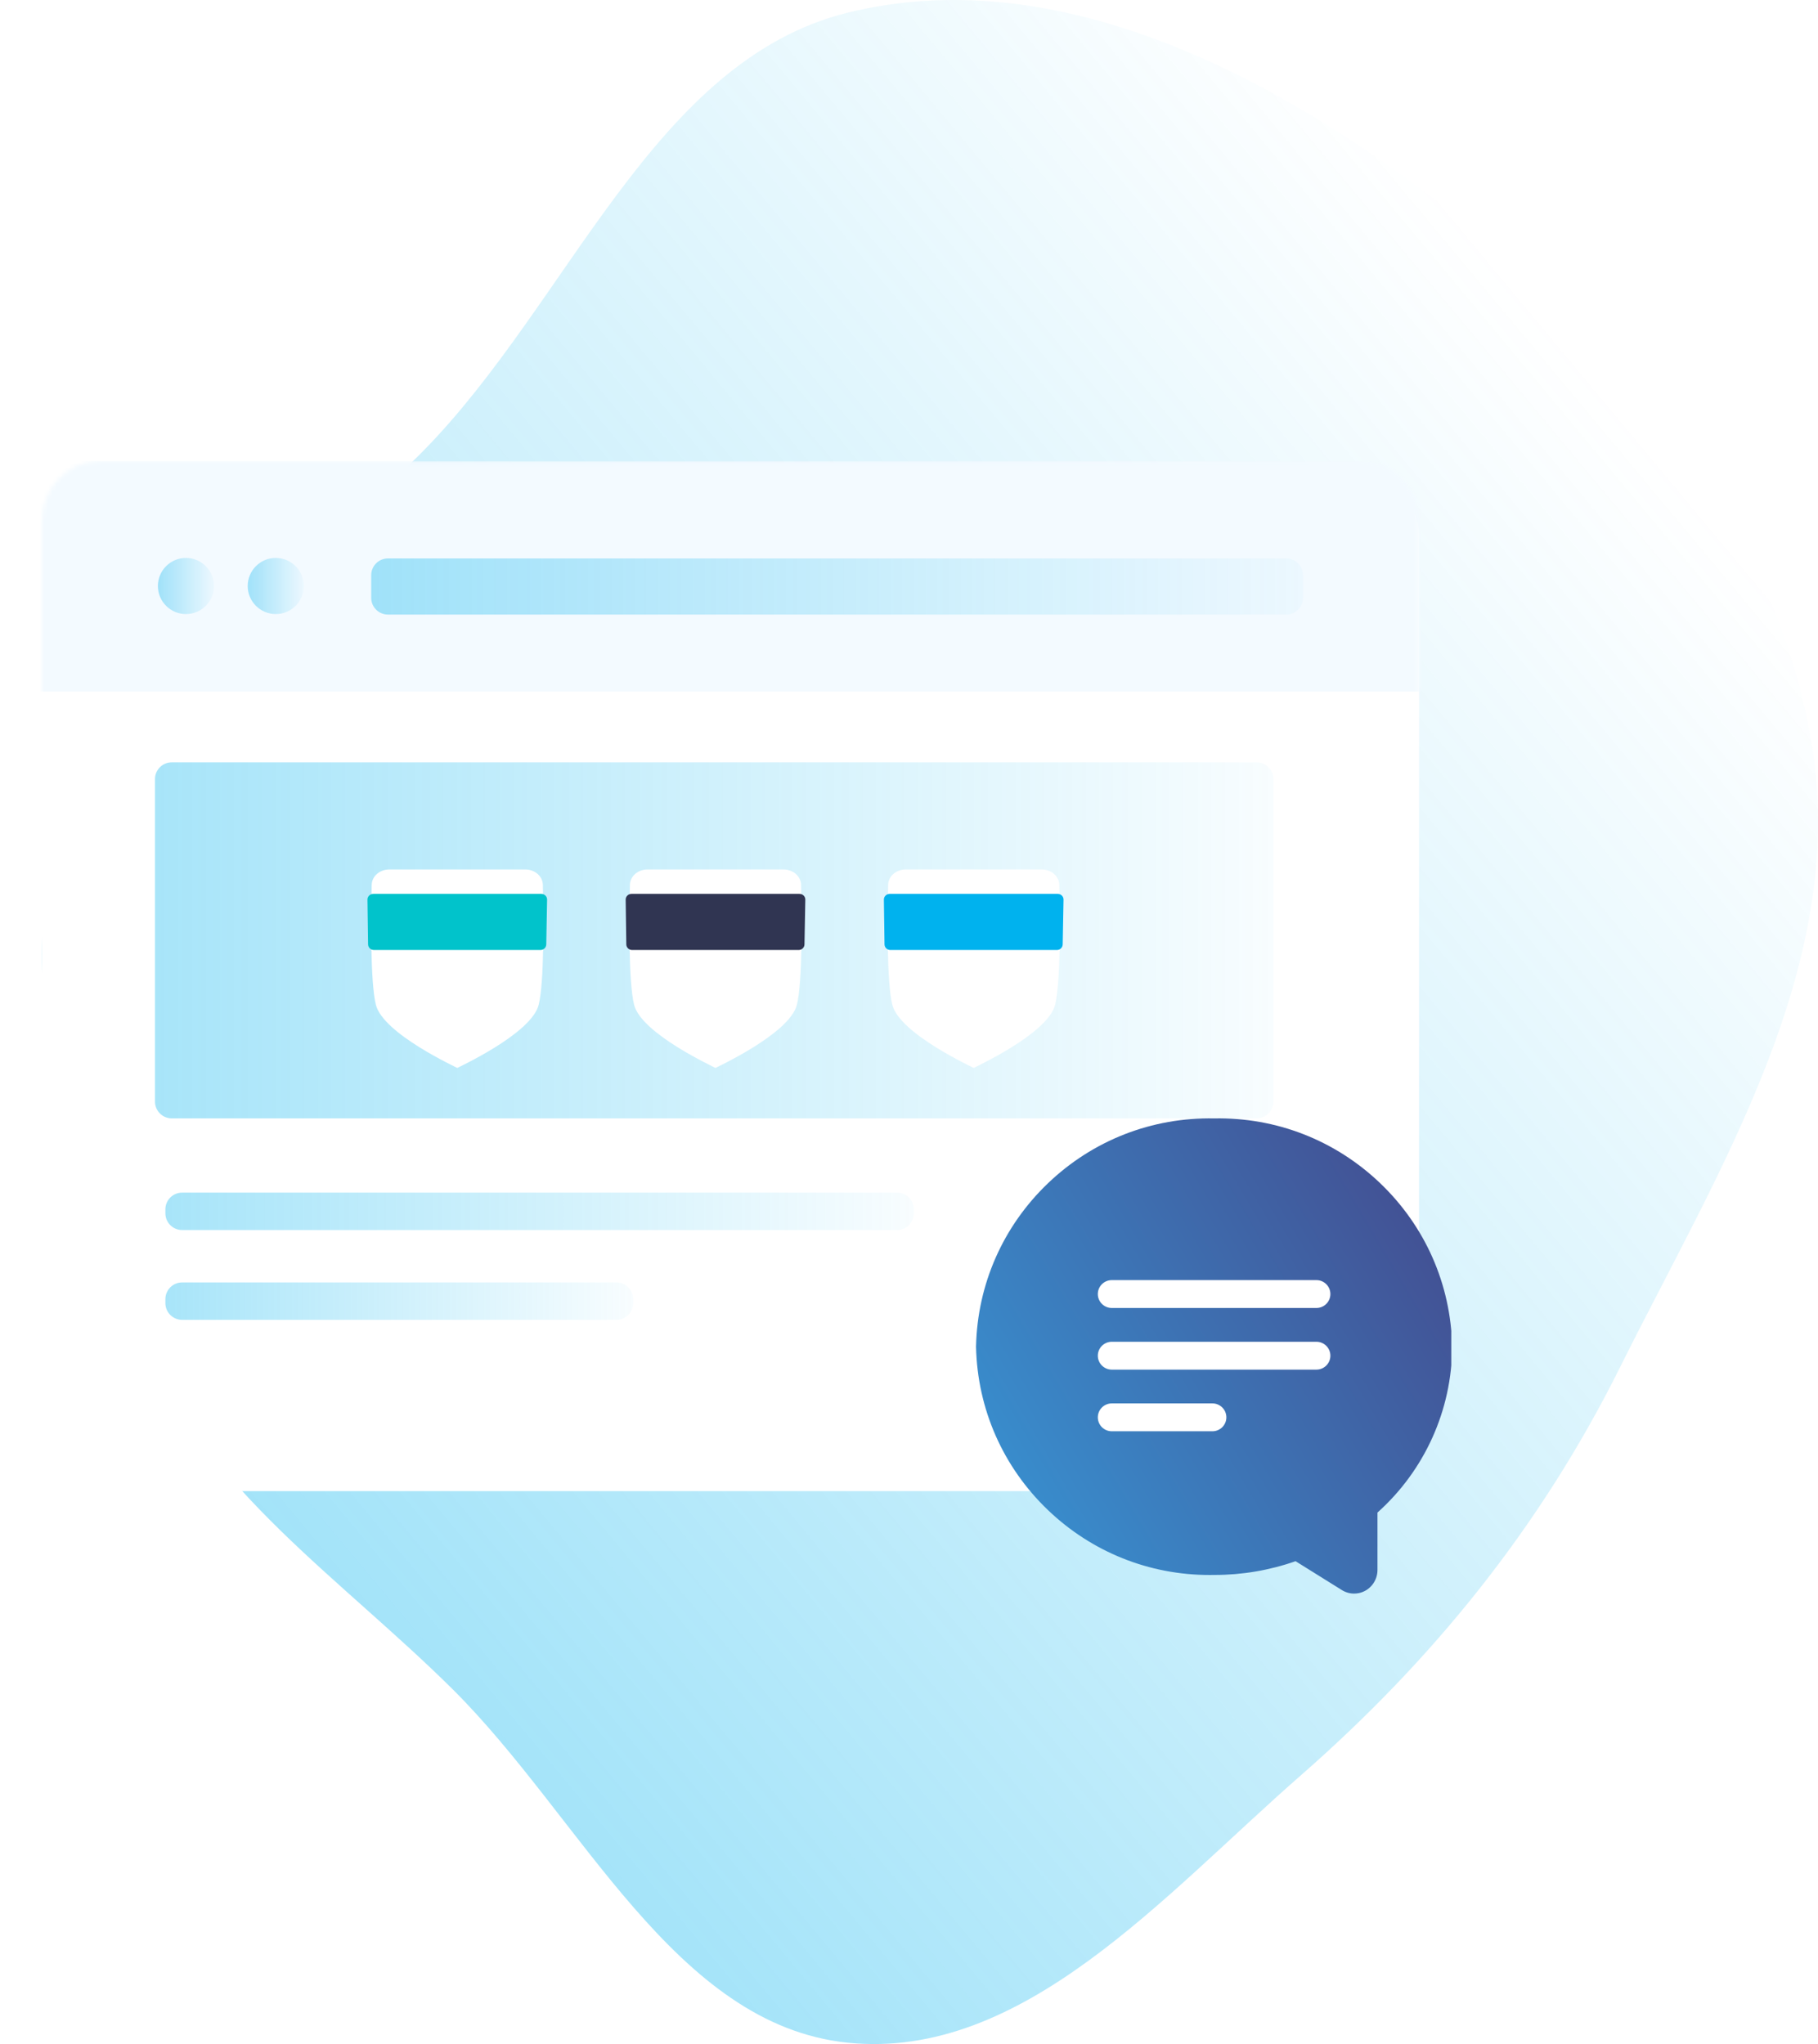 <svg width="434" height="488" viewBox="0 0 434 488" fill="none" xmlns="http://www.w3.org/2000/svg">
<path fill-rule="evenodd" clip-rule="evenodd" d="M202.395 3.016C251.257 -9.003 301.945 16.712 343.076 48.062C384.838 79.892 423.996 123.499 432.63 178.498C440.888 231.101 410.084 279.538 386.768 326.379C367.58 364.928 341.766 396.534 310.472 423.912C277.685 452.596 244.141 491.943 202.395 487.681C160.966 483.452 138.87 433.864 107.999 403.241C81.254 376.711 49.82 356.242 34.031 320.669C16.501 281.172 1.962 235.317 15.035 193.791C28.038 152.483 71.92 137.306 101.11 107.585C135.942 72.118 156.035 14.421 202.395 3.016Z" fill="url(#paint0_linear)"/>
<g filter="url(#filter0_d)">
<path d="M338.757 337.685C338.757 345.544 332.633 351.994 325.17 351.994H23.587C16.124 351.994 10 345.544 10 337.685V124.048C10 116.189 16.124 109.739 23.587 109.739H325.17C332.633 109.739 338.757 116.189 338.757 124.048V337.685Z" fill="white"/>
</g>
<mask id="mask0" mask-type="alpha" maskUnits="userSpaceOnUse" x="10" y="110" width="329" height="243">
<path d="M338.757 338.042C338.757 345.902 332.633 352.351 325.17 352.351H23.587C16.124 352.351 10 345.902 10 338.042V124.405C10 116.546 16.124 110.097 23.587 110.097H325.17C332.633 110.097 338.757 116.546 338.757 124.405V338.042Z" fill="white"/>
</mask>
<g mask="url(#mask0)">
<path d="M300 182H41C38.791 182 37 183.791 37 186V263C37 265.209 38.791 267 41 267H300C302.209 267 304 265.209 304 263V186C304 183.791 302.209 182 300 182Z" fill="url(#paint1_linear)"/>
<g filter="url(#filter1_d)">
<path d="M109.06 250.928C109.28 250.928 91.475 242.875 89.727 235.873C88.371 230.429 88.566 214.469 88.737 207.225C88.786 205.197 90.644 203.579 92.917 203.579H125.41C127.683 203.579 129.541 205.197 129.59 207.225C129.761 214.469 129.956 230.429 128.6 235.873C126.852 242.887 109.047 250.928 109.267 250.928" fill="white"/>
</g>
<path d="M129.018 226.807H89.259C88.503 226.807 87.884 226.216 87.871 225.469L87.723 214.78C87.71 214.021 88.342 213.406 89.11 213.406H129.217C129.997 213.406 130.616 214.021 130.604 214.78L130.406 225.469C130.393 226.216 129.774 226.807 129.018 226.807Z" fill="#01C3CB"/>
<g filter="url(#filter2_d)">
<path d="M170.701 250.928C170.921 250.928 153.116 242.875 151.369 235.873C150.012 230.429 150.208 214.469 150.379 207.225C150.428 205.197 152.285 203.579 154.558 203.579H187.052C189.325 203.579 191.182 205.197 191.231 207.225C191.402 214.469 191.598 230.429 190.241 235.873C188.494 242.887 170.689 250.928 170.909 250.928" fill="white"/>
</g>
<path d="M190.66 226.807H150.9C150.145 226.807 149.525 226.216 149.513 225.469L149.364 214.78C149.352 214.021 149.984 213.406 150.752 213.406H190.858C191.638 213.406 192.258 214.021 192.245 214.78L192.047 225.469C192.035 226.216 191.415 226.807 190.66 226.807Z" fill="#303552"/>
<g filter="url(#filter3_d)">
<path d="M232.344 250.928C232.564 250.928 214.759 242.875 213.011 235.873C211.655 230.429 211.85 214.469 212.021 207.225C212.07 205.197 213.928 203.58 216.201 203.58H248.695C250.968 203.58 252.825 205.197 252.874 207.225C253.045 214.469 253.24 230.429 251.884 235.873C250.137 242.887 232.332 250.928 232.552 250.928" fill="white"/>
</g>
<path d="M252.303 226.807H212.543C211.787 226.807 211.168 226.216 211.156 225.469L211.007 214.78C210.995 214.021 211.626 213.406 212.394 213.406H252.501C253.281 213.406 253.9 214.021 253.888 214.78L253.69 225.469C253.677 226.216 253.058 226.807 252.303 226.807Z" fill="#00B2EE"/>
<path d="M214.152 284.729H43.48C41.271 284.729 39.48 286.519 39.48 288.729V289.662C39.48 291.871 41.271 293.662 43.48 293.662H214.152C216.362 293.662 218.152 291.871 218.152 289.662V288.729C218.152 286.519 216.362 284.729 214.152 284.729Z" fill="url(#paint2_linear)"/>
<path d="M147.15 306.169H43.48C41.271 306.169 39.48 307.96 39.48 310.169V311.103C39.48 313.312 41.271 315.103 43.48 315.103H147.15C149.36 315.103 151.15 313.312 151.15 311.103V310.169C151.15 307.96 149.36 306.169 147.15 306.169Z" fill="url(#paint3_linear)"/>
<rect x="6.427" y="110.097" width="335.305" height="54.998" fill="#F3FAFF"/>
<path d="M72.535 139.904C72.535 143.598 69.538 146.604 65.835 146.604C62.141 146.604 59.135 143.607 59.135 139.904C59.135 136.201 62.132 133.204 65.835 133.204C69.538 133.213 72.535 136.21 72.535 139.904Z" fill="url(#paint4_linear)"/>
<path d="M51.095 139.904C51.095 143.598 48.097 146.604 44.395 146.604C40.701 146.604 37.694 143.607 37.694 139.904C37.694 136.201 40.692 133.204 44.395 133.204C48.097 133.213 51.095 136.21 51.095 139.904Z" fill="url(#paint5_linear)"/>
<path d="M307.062 133.324H92.615C90.406 133.324 88.615 135.115 88.615 137.324V142.724C88.615 144.934 90.406 146.724 92.615 146.724H307.062C309.271 146.724 311.062 144.934 311.062 142.724V137.324C311.062 135.115 309.271 133.324 307.062 133.324Z" fill="url(#paint6_linear)"/>
</g>
<g clip-path="url(#clip0)">
<path d="M233.003 321.433C233.342 306.59 239.445 292.758 250.184 282.486C260.908 272.23 274.991 266.736 289.836 267.01C304.686 266.732 318.764 272.23 329.487 282.486C340.227 292.758 346.328 306.59 346.668 321.432L346.669 321.479V321.525C346.591 336.651 340.102 351.032 328.836 361.111V374.825C328.836 377.487 326.973 379.805 324.409 380.338C324.029 380.417 323.646 380.457 323.266 380.457C322.234 380.457 321.219 380.169 320.326 379.612L309.282 372.726C303.054 374.903 296.555 376.006 289.948 376.006H289.865C289.499 376.013 289.137 376.016 288.772 376.016C274.317 376.015 260.651 370.54 250.184 360.53C239.445 350.257 233.342 336.426 233.003 321.584L233.001 321.508L233.003 321.433ZM265.412 341.706H289.429C291.269 341.706 292.762 340.216 292.762 338.38C292.762 336.542 291.269 335.052 289.429 335.052H265.412C263.57 335.052 262.078 336.542 262.078 338.38C262.078 340.216 263.57 341.706 265.412 341.706ZM265.412 326.989H314.26C316.1 326.989 317.593 325.499 317.593 323.662C317.593 321.825 316.1 320.335 314.26 320.335H265.412C263.57 320.335 262.078 321.825 262.078 323.662C262.078 325.499 263.57 326.989 265.412 326.989ZM265.412 312.272H314.26C316.1 312.272 317.593 310.782 317.593 308.944C317.593 307.107 316.1 305.618 314.26 305.618H265.412C263.57 305.618 262.078 307.107 262.078 308.944C262.078 310.782 263.57 312.272 265.412 312.272Z" fill="url(#paint7_linear)"/>
</g>
<defs>
<filter id="filter0_d" x="0" y="103.739" width="348.757" height="262.254" filterUnits="userSpaceOnUse" color-interpolation-filters="sRGB">
<feFlood flood-opacity="0" result="BackgroundImageFix"/>
<feColorMatrix in="SourceAlpha" type="matrix" values="0 0 0 0 0 0 0 0 0 0 0 0 0 0 0 0 0 0 127 0"/>
<feOffset dy="4"/>
<feGaussianBlur stdDeviation="5"/>
<feColorMatrix type="matrix" values="0 0 0 0 0.235 0 0 0 0 0.647 0 0 0 0 0.82 0 0 0 0.2 0"/>
<feBlend mode="normal" in2="BackgroundImageFix" result="effect1_dropShadow"/>
<feBlend mode="normal" in="SourceGraphic" in2="effect1_dropShadow" result="shape"/>
</filter>
<filter id="filter1_d" x="78.616" y="197.579" width="61.095" height="67.348" filterUnits="userSpaceOnUse" color-interpolation-filters="sRGB">
<feFlood flood-opacity="0" result="BackgroundImageFix"/>
<feColorMatrix in="SourceAlpha" type="matrix" values="0 0 0 0 0 0 0 0 0 0 0 0 0 0 0 0 0 0 127 0"/>
<feOffset dy="4"/>
<feGaussianBlur stdDeviation="5"/>
<feColorMatrix type="matrix" values="0 0 0 0 0.235 0 0 0 0 0.647 0 0 0 0 0.82 0 0 0 0.2 0"/>
<feBlend mode="normal" in2="BackgroundImageFix" result="effect1_dropShadow"/>
<feBlend mode="normal" in="SourceGraphic" in2="effect1_dropShadow" result="shape"/>
</filter>
<filter id="filter2_d" x="140.258" y="197.579" width="61.095" height="67.348" filterUnits="userSpaceOnUse" color-interpolation-filters="sRGB">
<feFlood flood-opacity="0" result="BackgroundImageFix"/>
<feColorMatrix in="SourceAlpha" type="matrix" values="0 0 0 0 0 0 0 0 0 0 0 0 0 0 0 0 0 0 127 0"/>
<feOffset dy="4"/>
<feGaussianBlur stdDeviation="5"/>
<feColorMatrix type="matrix" values="0 0 0 0 0.235 0 0 0 0 0.647 0 0 0 0 0.82 0 0 0 0.2 0"/>
<feBlend mode="normal" in2="BackgroundImageFix" result="effect1_dropShadow"/>
<feBlend mode="normal" in="SourceGraphic" in2="effect1_dropShadow" result="shape"/>
</filter>
<filter id="filter3_d" x="201.9" y="197.58" width="61.095" height="67.348" filterUnits="userSpaceOnUse" color-interpolation-filters="sRGB">
<feFlood flood-opacity="0" result="BackgroundImageFix"/>
<feColorMatrix in="SourceAlpha" type="matrix" values="0 0 0 0 0 0 0 0 0 0 0 0 0 0 0 0 0 0 127 0"/>
<feOffset dy="4"/>
<feGaussianBlur stdDeviation="5"/>
<feColorMatrix type="matrix" values="0 0 0 0 0.235 0 0 0 0 0.647 0 0 0 0 0.82 0 0 0 0.2 0"/>
<feBlend mode="normal" in2="BackgroundImageFix" result="effect1_dropShadow"/>
<feBlend mode="normal" in="SourceGraphic" in2="effect1_dropShadow" result="shape"/>
</filter>
<linearGradient id="paint0_linear" x1="359.066" y1="63.756" x2="37.434" y2="331.435" gradientUnits="userSpaceOnUse">
<stop stop-color="#00B2EE" stop-opacity="0"/>
<stop offset="1" stop-color="#00B2EE" stop-opacity="0.36"/>
</linearGradient>
<linearGradient id="paint1_linear" x1="327.502" y1="226.69" x2="21.519" y2="226.69" gradientUnits="userSpaceOnUse">
<stop stop-color="#00B2EE" stop-opacity="0"/>
<stop offset="1" stop-color="#00B2EE" stop-opacity="0.36"/>
</linearGradient>
<linearGradient id="paint2_linear" x1="233.88" y1="289.425" x2="29.121" y2="289.425" gradientUnits="userSpaceOnUse">
<stop stop-color="#00B2EE" stop-opacity="0"/>
<stop offset="1" stop-color="#00B2EE" stop-opacity="0.36"/>
</linearGradient>
<linearGradient id="paint3_linear" x1="160.98" y1="310.866" x2="33.006" y2="310.866" gradientUnits="userSpaceOnUse">
<stop stop-color="#00B2EE" stop-opacity="0"/>
<stop offset="1" stop-color="#00B2EE" stop-opacity="0.36"/>
</linearGradient>
<linearGradient id="paint4_linear" x1="73.715" y1="140.249" x2="58.358" y2="140.249" gradientUnits="userSpaceOnUse">
<stop stop-color="#00B2EE" stop-opacity="0"/>
<stop offset="1" stop-color="#00B2EE" stop-opacity="0.36"/>
</linearGradient>
<linearGradient id="paint5_linear" x1="52.274" y1="140.249" x2="36.917" y2="140.249" gradientUnits="userSpaceOnUse">
<stop stop-color="#00B2EE" stop-opacity="0"/>
<stop offset="1" stop-color="#00B2EE" stop-opacity="0.36"/>
</linearGradient>
<linearGradient id="paint6_linear" x1="330.642" y1="140.369" x2="75.718" y2="140.369" gradientUnits="userSpaceOnUse">
<stop stop-color="#00B2EE" stop-opacity="0"/>
<stop offset="1" stop-color="#00B2EE" stop-opacity="0.36"/>
</linearGradient>
<linearGradient id="paint7_linear" x1="336.486" y1="273.753" x2="128.155" y2="397.476" gradientUnits="userSpaceOnUse">
<stop stop-color="#434E91"/>
<stop offset="0.932" stop-color="#30C2FF"/>
</linearGradient>
<clipPath id="clip0">
<rect width="113.457" height="113.457" fill="white" transform="matrix(-1 0 0 1 346.457 267)"/>
</clipPath>
</defs>
</svg>
